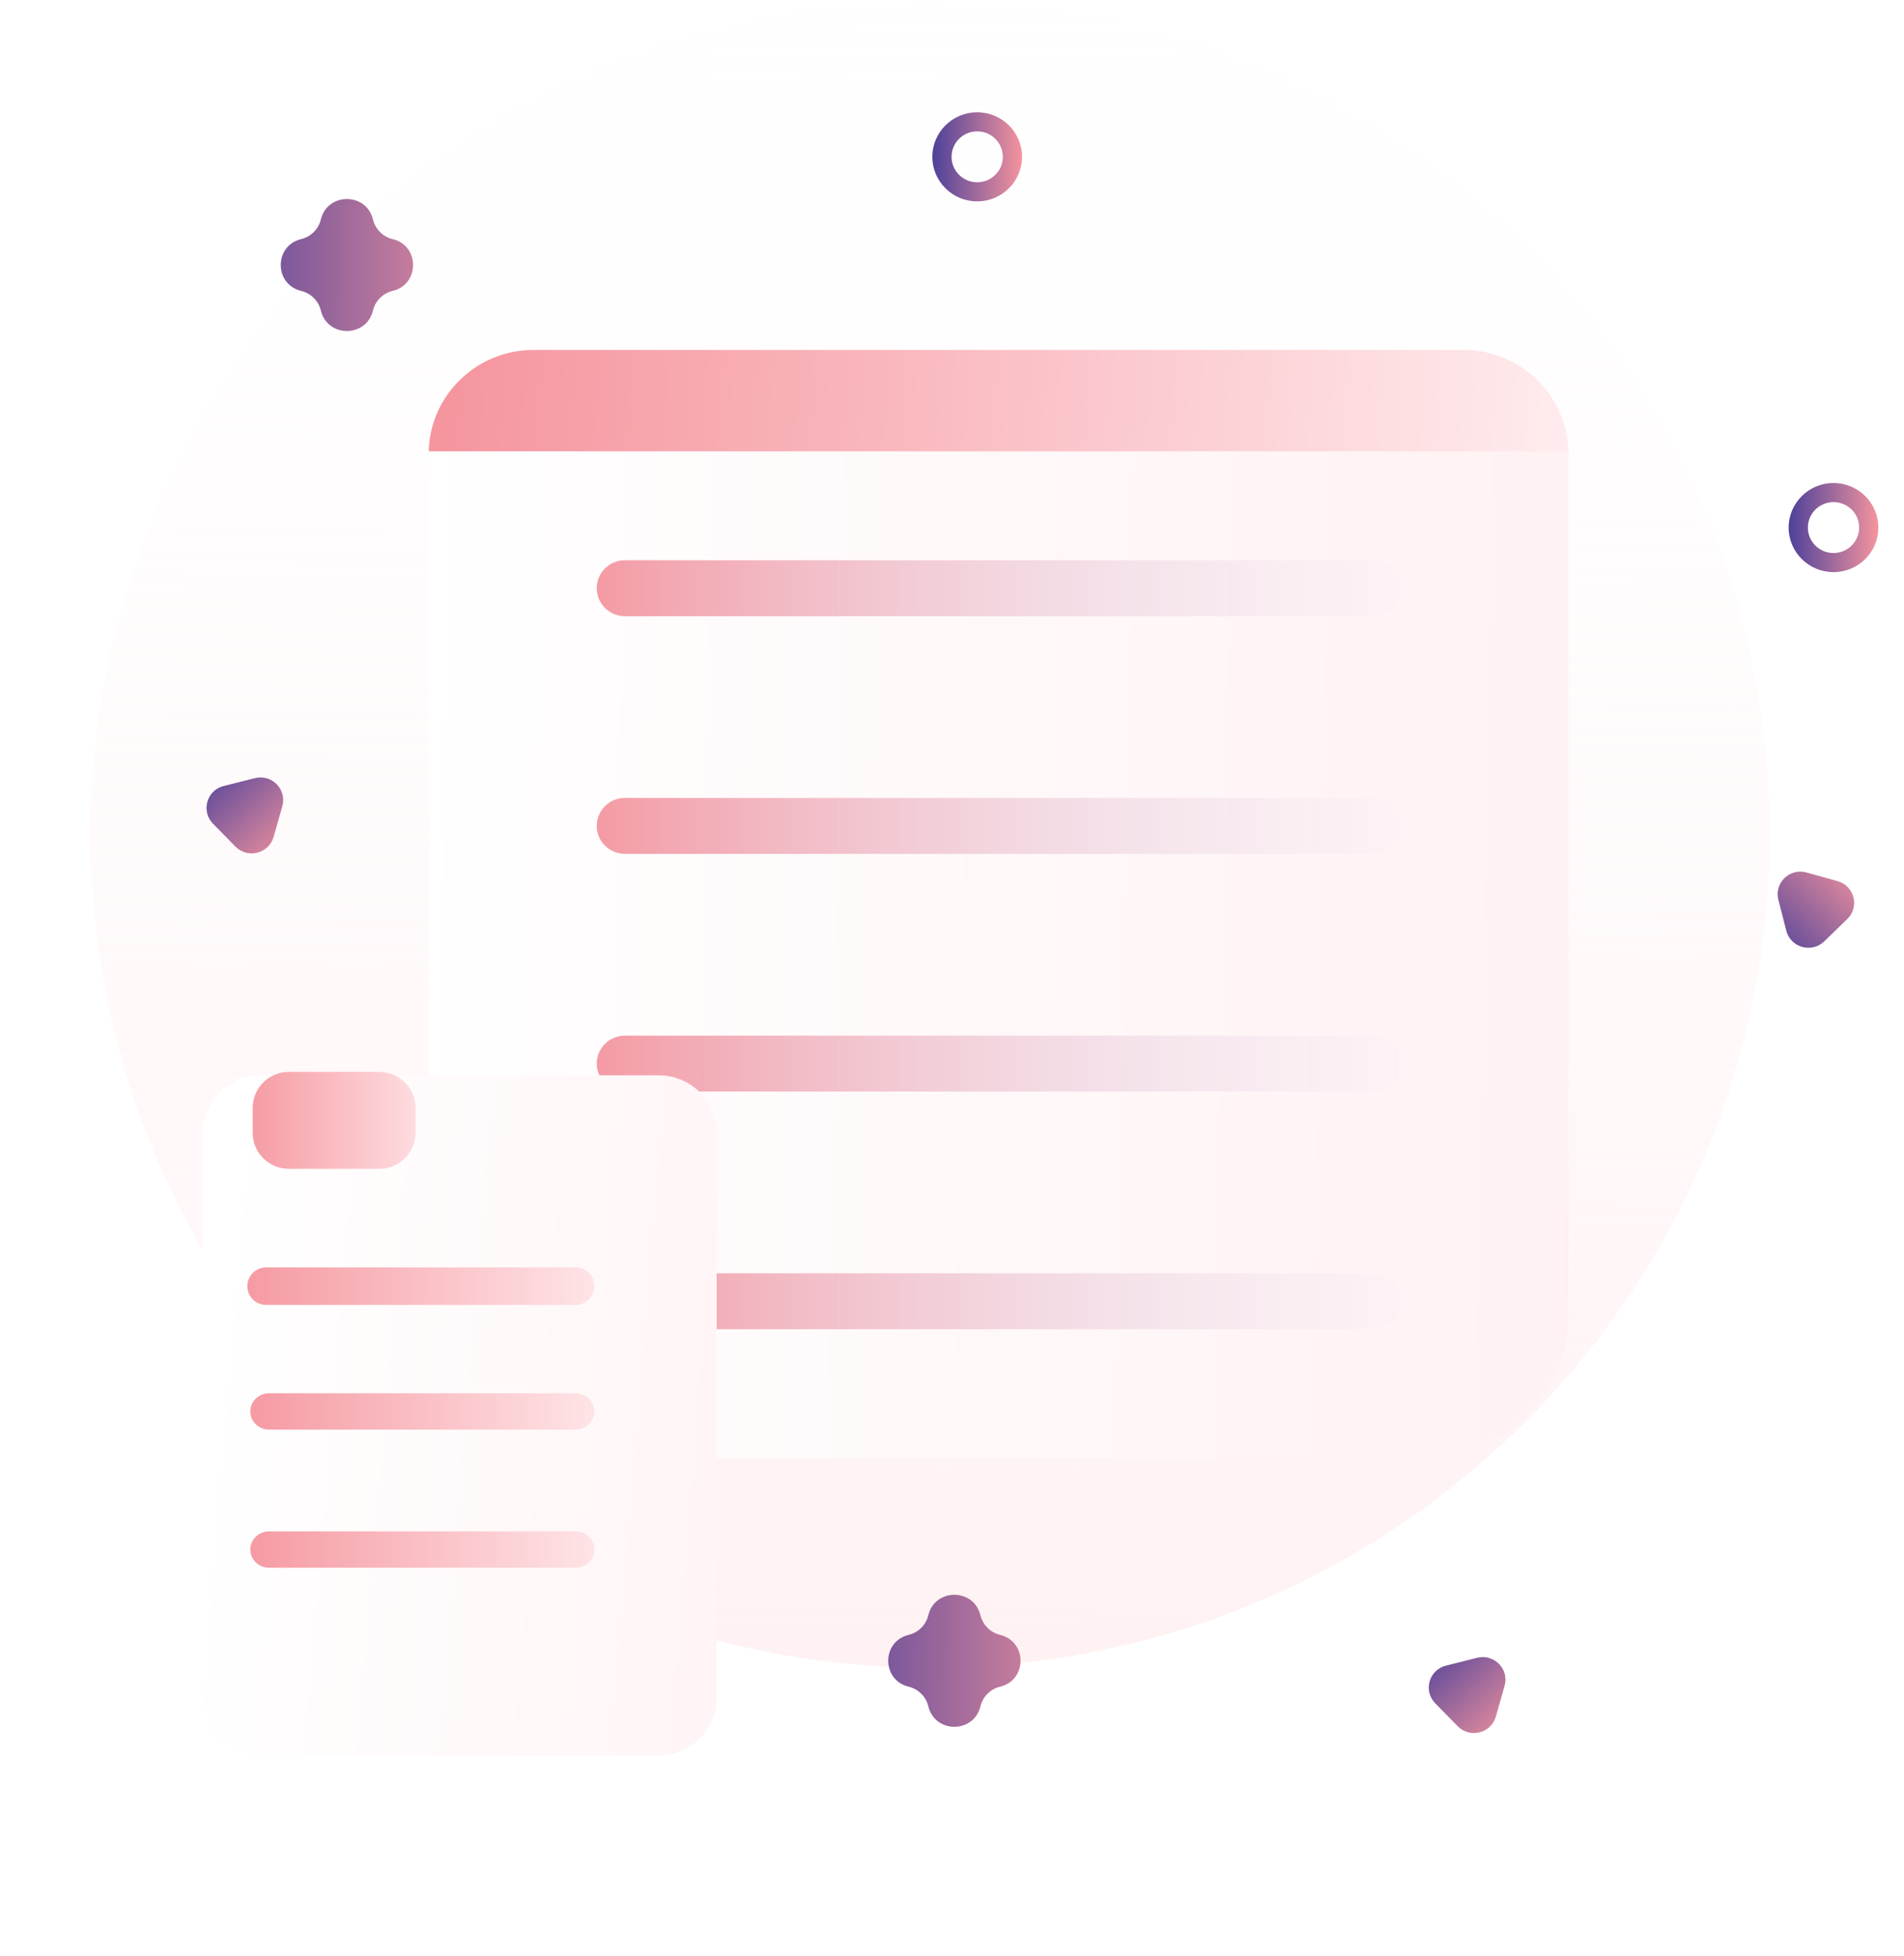 <svg width="147" height="151" viewBox="0 0 147 151" fill="none" xmlns="http://www.w3.org/2000/svg">
<path d="M71.814 128.741C107.609 128.741 136.627 99.921 136.627 64.37C136.627 28.82 107.609 0 71.814 0C36.018 0 7 28.82 7 64.37C7 99.921 36.018 128.741 71.814 128.741Z" fill="url(#paint0_linear_78_371)"/>
<path d="M112.996 27.013H41.196C36.721 27.013 33.093 30.616 33.093 35.061H121.099C121.099 30.616 117.471 27.013 112.996 27.013Z" fill="url(#paint1_linear_78_371)"/>
<path d="M33.093 34.841H121.099V101.41C121.099 104.37 119.915 107.208 117.808 109.301C115.701 111.394 112.843 112.57 109.863 112.57H44.329C41.349 112.57 38.491 111.394 36.384 109.301C34.276 107.208 33.093 104.37 33.093 101.41V34.841Z" fill="url(#paint2_linear_78_371)"/>
<path d="M105.971 43.249H48.249C47.047 43.249 46.072 44.216 46.072 45.409C46.072 46.601 47.047 47.568 48.249 47.568H105.971C107.173 47.568 108.148 46.601 108.148 45.409C108.148 44.216 107.173 43.249 105.971 43.249Z" fill="url(#paint3_linear_78_371)"/>
<path d="M105.971 61.598H48.249C47.047 61.598 46.072 62.565 46.072 63.757C46.072 64.95 47.047 65.917 48.249 65.917H105.971C107.173 65.917 108.148 64.95 108.148 63.757C108.148 62.565 107.173 61.598 105.971 61.598Z" fill="url(#paint4_linear_78_371)"/>
<path d="M105.971 79.947H48.249C47.047 79.947 46.072 80.914 46.072 82.106C46.072 83.299 47.047 84.266 48.249 84.266H105.971C107.173 84.266 108.148 83.299 108.148 82.106C108.148 80.914 107.173 79.947 105.971 79.947Z" fill="url(#paint5_linear_78_371)"/>
<path d="M105.971 98.296H48.249C47.047 98.296 46.072 99.262 46.072 100.455C46.072 101.648 47.047 102.614 48.249 102.614H105.971C107.173 102.614 108.148 101.648 108.148 100.455C108.148 99.262 107.173 98.296 105.971 98.296Z" fill="url(#paint6_linear_78_371)"/>
<g filter="url(#filter0_d_78_371)">
<path d="M47.858 76.011H17.122C14.652 76.011 12.651 77.999 12.651 80.452V124.084C12.651 126.536 14.652 128.524 17.122 128.524H47.858C50.327 128.524 52.329 126.536 52.329 124.084V80.452C52.329 77.999 50.327 76.011 47.858 76.011Z" fill="url(#paint7_linear_78_371)"/>
</g>
<path d="M44.428 97.839H20.551C19.747 97.839 19.096 98.486 19.096 99.285V99.29C19.096 100.088 19.747 100.735 20.551 100.735H44.428C45.232 100.735 45.884 100.088 45.884 99.29V99.285C45.884 98.486 45.232 97.839 44.428 97.839Z" fill="url(#paint8_linear_78_371)"/>
<path d="M44.442 118.219H20.77C19.973 118.219 19.327 118.846 19.327 119.62V119.624C19.327 120.398 19.973 121.025 20.77 121.025H44.442C45.239 121.025 45.885 120.398 45.885 119.624V119.62C45.885 118.846 45.239 118.219 44.442 118.219Z" fill="url(#paint9_linear_78_371)"/>
<path d="M44.442 107.556H20.77C19.973 107.556 19.327 108.183 19.327 108.957V108.961C19.327 109.735 19.973 110.362 20.77 110.362H44.442C45.239 110.362 45.885 109.735 45.885 108.961V108.957C45.885 108.183 45.239 107.556 44.442 107.556Z" fill="url(#paint10_linear_78_371)"/>
<path d="M29.282 82.749H22.304C20.759 82.749 19.506 83.993 19.506 85.528V87.451C19.506 88.987 20.759 90.231 22.304 90.231H29.282C30.827 90.231 32.08 88.987 32.08 87.451V85.528C32.08 83.993 30.827 82.749 29.282 82.749Z" fill="url(#paint11_linear_78_371)"/>
<path d="M71.672 124.694C72.184 122.587 75.183 122.587 75.695 124.694C75.877 125.444 76.464 126.029 77.214 126.209C79.317 126.713 79.317 129.705 77.214 130.209C76.464 130.389 75.877 130.974 75.695 131.724C75.183 133.831 72.184 133.831 71.672 131.724C71.49 130.974 70.903 130.389 70.153 130.209C68.05 129.705 68.05 126.713 70.153 126.209C70.903 126.029 71.49 125.444 71.672 124.694Z" fill="url(#paint12_linear_78_371)"/>
<path d="M24.771 16.943C25.284 14.836 28.283 14.836 28.795 16.943C28.977 17.693 29.564 18.278 30.314 18.458C32.416 18.962 32.416 21.954 30.314 22.458C29.564 22.638 28.977 23.223 28.795 23.973C28.283 26.08 25.284 26.08 24.771 23.973C24.589 23.223 24.003 22.638 23.252 22.458C21.15 21.954 21.15 18.962 23.252 18.458C24.003 18.278 24.589 17.693 24.771 16.943Z" fill="url(#paint13_linear_78_371)"/>
<path fill-rule="evenodd" clip-rule="evenodd" d="M75.445 14.071C76.538 14.071 77.424 13.191 77.424 12.106C77.424 11.021 76.538 10.141 75.445 10.141C74.352 10.141 73.466 11.021 73.466 12.106C73.466 13.191 74.352 14.071 75.445 14.071ZM75.445 15.545C77.357 15.545 78.908 14.005 78.908 12.106C78.908 10.207 77.357 8.667 75.445 8.667C73.533 8.667 71.982 10.207 71.982 12.106C71.982 14.005 73.533 15.545 75.445 15.545Z" fill="url(#paint14_linear_78_371)"/>
<path d="M137.301 69.463C136.967 68.162 138.177 66.989 139.479 67.353L141.868 68.019C143.17 68.383 143.588 70.01 142.62 70.948L140.844 72.67C139.876 73.608 138.249 73.154 137.914 71.852L137.301 69.463Z" fill="url(#paint15_linear_78_371)"/>
<path d="M19.675 60.071C20.986 59.741 22.166 60.944 21.798 62.237L21.124 64.609C20.756 65.902 19.117 66.314 18.174 65.352L16.443 63.586C15.499 62.623 15.959 61.007 17.269 60.677L19.675 60.071Z" fill="url(#paint16_linear_78_371)"/>
<path d="M114.041 127.977C115.352 127.647 116.532 128.85 116.164 130.143L115.489 132.515C115.122 133.808 113.483 134.22 112.54 133.257L110.809 131.491C109.865 130.529 110.324 128.913 111.635 128.583L114.041 127.977Z" fill="url(#paint17_linear_78_371)"/>
<path fill-rule="evenodd" clip-rule="evenodd" d="M141.558 42.693C142.651 42.693 143.536 41.813 143.536 40.727C143.536 39.642 142.651 38.762 141.558 38.762C140.465 38.762 139.579 39.642 139.579 40.727C139.579 41.813 140.465 42.693 141.558 42.693ZM141.558 44.166C143.47 44.166 145.02 42.627 145.02 40.727C145.02 38.828 143.47 37.288 141.558 37.288C139.645 37.288 138.095 38.828 138.095 40.727C138.095 42.627 139.645 44.166 141.558 44.166Z" fill="url(#paint18_linear_78_371)"/>
<defs>
<filter id="filter0_d_78_371" x="0.651" y="68.011" width="69.678" height="82.513" filterUnits="userSpaceOnUse" color-interpolation-filters="sRGB">
<feFlood flood-opacity="0" result="BackgroundImageFix"/>
<feColorMatrix in="SourceAlpha" type="matrix" values="0 0 0 0 0 0 0 0 0 0 0 0 0 0 0 0 0 0 127 0" result="hardAlpha"/>
<feOffset dx="3" dy="7"/>
<feGaussianBlur stdDeviation="7.5"/>
<feComposite in2="hardAlpha" operator="out"/>
<feColorMatrix type="matrix" values="0 0 0 0 0.992 0 0 0 0 0.959 0 0 0 0 0.962 0 0 0 1 0"/>
<feBlend mode="normal" in2="BackgroundImageFix" result="effect1_dropShadow_78_371"/>
<feBlend mode="normal" in="SourceGraphic" in2="effect1_dropShadow_78_371" result="shape"/>
</filter>
<linearGradient id="paint0_linear_78_371" x1="71.314" y1="-20.961" x2="72.624" y2="205.099" gradientUnits="userSpaceOnUse">
<stop stop-color="white" stop-opacity="0"/>
<stop offset="1" stop-color="#FFE0E3"/>
</linearGradient>
<linearGradient id="paint1_linear_78_371" x1="32.993" y1="28.87" x2="121.137" y2="35.128" gradientUnits="userSpaceOnUse">
<stop stop-color="#F5949D"/>
<stop offset="1" stop-color="#FFECEE"/>
</linearGradient>
<linearGradient id="paint2_linear_78_371" x1="30.45" y1="93.128" x2="157.589" y2="95.404" gradientUnits="userSpaceOnUse">
<stop stop-color="white"/>
<stop offset="1" stop-color="#FFECEE"/>
</linearGradient>
<linearGradient id="paint3_linear_78_371" x1="43.447" y1="47.39" x2="111.82" y2="47.39" gradientUnits="userSpaceOnUse">
<stop stop-color="#F5949D"/>
<stop offset="1" stop-color="#D9D5EF" stop-opacity="0"/>
</linearGradient>
<linearGradient id="paint4_linear_78_371" x1="43.447" y1="65.739" x2="111.82" y2="65.739" gradientUnits="userSpaceOnUse">
<stop stop-color="#F5949D"/>
<stop offset="1" stop-color="#D9D5EF" stop-opacity="0"/>
</linearGradient>
<linearGradient id="paint5_linear_78_371" x1="43.447" y1="84.088" x2="111.82" y2="84.088" gradientUnits="userSpaceOnUse">
<stop stop-color="#F5949D"/>
<stop offset="1" stop-color="#D9D5EF" stop-opacity="0"/>
</linearGradient>
<linearGradient id="paint6_linear_78_371" x1="43.447" y1="102.436" x2="111.82" y2="102.436" gradientUnits="userSpaceOnUse">
<stop stop-color="#F5949D"/>
<stop offset="1" stop-color="#D9D5EF" stop-opacity="0"/>
</linearGradient>
<linearGradient id="paint7_linear_78_371" x1="11.459" y1="115.39" x2="87.502" y2="121.678" gradientUnits="userSpaceOnUse">
<stop stop-color="white"/>
<stop offset="1" stop-color="#FFECEE"/>
</linearGradient>
<linearGradient id="paint8_linear_78_371" x1="48.993" y1="100.822" x2="16.784" y2="100.822" gradientUnits="userSpaceOnUse">
<stop stop-color="#FFECEE"/>
<stop offset="1" stop-color="#F5949D"/>
</linearGradient>
<linearGradient id="paint9_linear_78_371" x1="48.967" y1="121.109" x2="17.035" y2="121.109" gradientUnits="userSpaceOnUse">
<stop stop-color="#FFECEE"/>
<stop offset="1" stop-color="#F5949D"/>
</linearGradient>
<linearGradient id="paint10_linear_78_371" x1="48.967" y1="110.446" x2="17.035" y2="110.446" gradientUnits="userSpaceOnUse">
<stop stop-color="#FFECEE"/>
<stop offset="1" stop-color="#F5949D"/>
</linearGradient>
<linearGradient id="paint11_linear_78_371" x1="40.799" y1="90.159" x2="17.914" y2="90.159" gradientUnits="userSpaceOnUse">
<stop offset="0.244" stop-color="#FFECEE"/>
<stop offset="1" stop-color="#F5949D"/>
</linearGradient>
<linearGradient id="paint12_linear_78_371" x1="61.784" y1="121.86" x2="85.685" y2="122.017" gradientUnits="userSpaceOnUse">
<stop stop-color="#4D419A"/>
<stop offset="1" stop-color="#F5949D"/>
</linearGradient>
<linearGradient id="paint13_linear_78_371" x1="14.884" y1="14.109" x2="38.784" y2="14.266" gradientUnits="userSpaceOnUse">
<stop stop-color="#4D419A"/>
<stop offset="1" stop-color="#F5949D"/>
</linearGradient>
<linearGradient id="paint14_linear_78_371" x1="71.975" y1="10.254" x2="78.945" y2="10.3" gradientUnits="userSpaceOnUse">
<stop stop-color="#4D419A"/>
<stop offset="1" stop-color="#F5949D"/>
</linearGradient>
<linearGradient id="paint15_linear_78_371" x1="134.596" y1="71.597" x2="141.721" y2="64.686" gradientUnits="userSpaceOnUse">
<stop stop-color="#4D419A"/>
<stop offset="1" stop-color="#F5949D"/>
</linearGradient>
<linearGradient id="paint16_linear_78_371" x1="17.531" y1="57.382" x2="24.382" y2="64.561" gradientUnits="userSpaceOnUse">
<stop stop-color="#4D419A"/>
<stop offset="1" stop-color="#F5949D"/>
</linearGradient>
<linearGradient id="paint17_linear_78_371" x1="111.897" y1="125.287" x2="118.748" y2="132.466" gradientUnits="userSpaceOnUse">
<stop stop-color="#4D419A"/>
<stop offset="1" stop-color="#F5949D"/>
</linearGradient>
<linearGradient id="paint18_linear_78_371" x1="138.087" y1="38.876" x2="145.058" y2="38.921" gradientUnits="userSpaceOnUse">
<stop stop-color="#4D419A"/>
<stop offset="1" stop-color="#F5949D"/>
</linearGradient>
</defs>
</svg>
